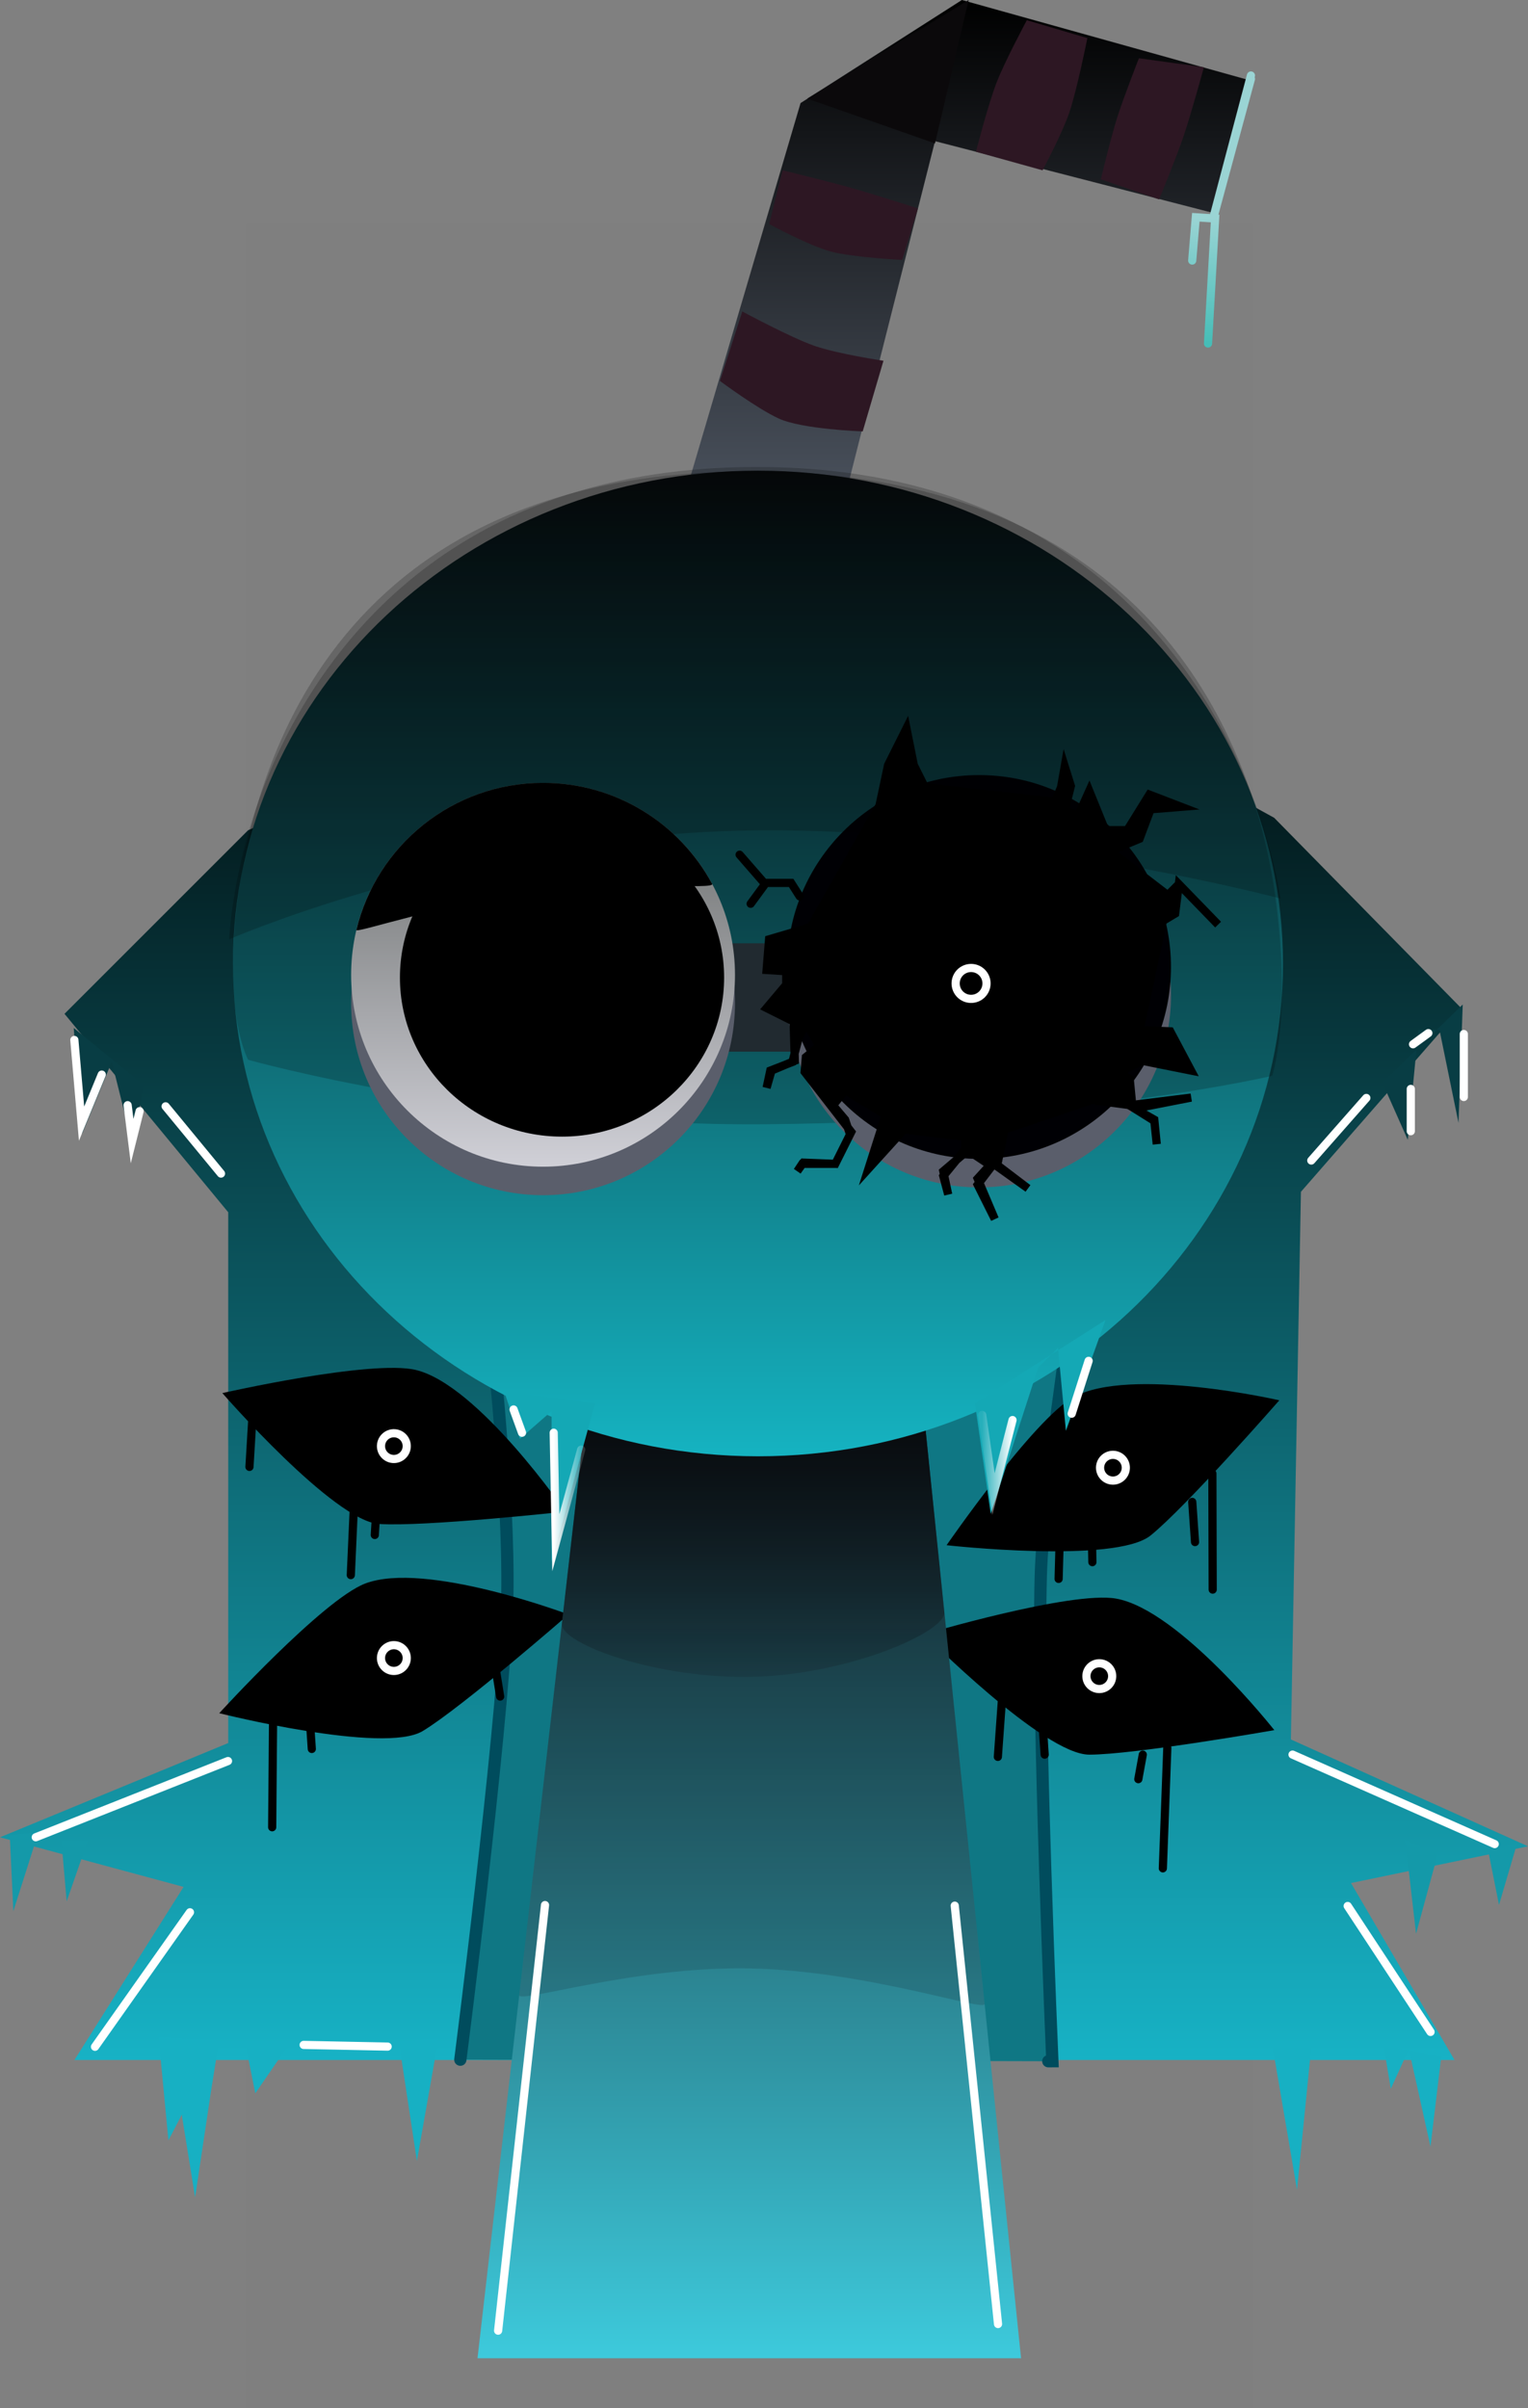 <svg version="1.1" xmlns="http://www.w3.org/2000/svg" xmlns:xlink="http://www.w3.org/1999/xlink" width="186.945" height="294.65" viewBox="0,0,186.945,294.65"><rect x="0" y="0" width="186.945" height="294.65" fill="#808080" stroke="none"/><defs><linearGradient x1="266.835" y1="18.962" x2="266.835" y2="83.937" gradientUnits="userSpaceOnUse" id="color-1"><stop offset="0" stop-color="#000000"/><stop offset="1" stop-color="#4f5763"/></linearGradient><linearGradient x1="295.592" y1="45.546" x2="295.592" y2="60.992" gradientUnits="userSpaceOnUse" id="color-2"><stop offset="0" stop-color="#9ad4d4"/><stop offset="1" stop-color="#46bdb7"/></linearGradient><linearGradient x1="241.801" y1="88.988" x2="241.801" y2="271.012" gradientUnits="userSpaceOnUse" id="color-3"><stop offset="0" stop-color="#000000"/><stop offset="1" stop-color="#17b2c5"/></linearGradient><linearGradient x1="240" y1="175.5" x2="240" y2="307.5" gradientUnits="userSpaceOnUse" id="color-4"><stop offset="0" stop-color="#0c070c"/><stop offset="1" stop-color="#3dcadc"/></linearGradient><linearGradient x1="240.469" y1="175.5" x2="240.469" y2="224.139" gradientUnits="userSpaceOnUse" id="color-5"><stop offset="0" stop-color="#000000"/><stop offset="1" stop-color="#0c070c" stop-opacity="0.14"/></linearGradient><linearGradient x1="241.061" y1="76.548" x2="241.061" y2="197.145" gradientUnits="userSpaceOnUse" id="color-6"><stop offset="0" stop-color="#070b0d"/><stop offset="1" stop-color="#15b3c1"/></linearGradient><linearGradient x1="214.769" y1="114.748" x2="214.769" y2="161.709" gradientUnits="userSpaceOnUse" id="color-7"><stop offset="0" stop-color="#666968"/><stop offset="1" stop-color="#d0d0d7"/></linearGradient><linearGradient x1="216.075" y1="200.986" x2="219.437" y2="200.986" gradientUnits="userSpaceOnUse" id="color-8"><stop offset="0" stop-color="#ffffff"/><stop offset="1" stop-color="#ffffff" stop-opacity="0.161"/></linearGradient><linearGradient x1="268.494" y1="196.926" x2="272.205" y2="196.926" gradientUnits="userSpaceOnUse" id="color-9"><stop offset="0" stop-color="#ffffff" stop-opacity="0.08"/><stop offset="1" stop-color="#ffffff"/></linearGradient></defs><g transform="translate(-148.328,-18.962)"><g data-paper-data="{&quot;isPaintingLayer&quot;:true}" fill-rule="nonzero" stroke-linejoin="miter" stroke-miterlimit="10" stroke-dasharray="" stroke-dashoffset="0" style="mix-blend-mode: normal"><path d="M178.409,313.613v-267.225c0,0 47.089,0 68.658,0c19.221,0 54.524,0 54.524,0v267.225z" fill-opacity="0.01" fill="#000000" stroke="none" stroke-width="0" stroke-linecap="butt"/><g stroke-linecap="round"><path d="M232.291,79.002l13.982,-47.429l19.739,-12.611l35.366,9.87l-4.661,16.175l-33.995,-8.773l-12.063,47.703z" fill="url(#color-1)" stroke="#000000" stroke-width="0"/><path d="M239.145,57.07c0,0 5.919,3.192 8.829,4.208c2.846,0.994 8.443,1.823 8.443,1.823l-2.54,8.643c0,0 -7.374,-0.242 -10.28,-1.577c-2.643,-1.213 -7.193,-4.599 -7.193,-4.599z" fill="#2d1723" stroke="#000000" stroke-width="0"/><path d="M244.08,39.798c0,0 5.7,1.394 8.334,2.136c2.864,0.806 8.217,2.525 8.217,2.525l-1.919,6.306c0,0 -6.048,-0.303 -8.735,-1.027c-2.738,-0.738 -7.541,-3.36 -7.541,-3.36z" fill="#2d1723" stroke="#000000" stroke-width="0"/><path d="M281.365,23.623c0,0 -1.261,6.309 -2.208,9.103c-0.875,2.581 -3.275,7.072 -3.275,7.072l-8.152,-2.266c0,0 1.471,-5.741 2.536,-8.493c1.008,-2.605 3.692,-7.604 3.692,-7.604z" fill="#2d1723" stroke="#000000" stroke-width="0"/><path d="M295.621,27.187c0,0 -1.553,5.688 -2.486,8.44c-0.893,2.635 -2.997,7.735 -2.997,7.735l-7.128,-2.467c0,0 1.202,-5.009 1.983,-7.491c0.772,-2.452 2.677,-7.313 2.677,-7.313z" fill="#2d1723" stroke="#000000" stroke-width="0"/><path d="M266.835,18.962l-4.112,17.546l-15.631,-5.482z" fill="#0b090b" stroke="#000000" stroke-width="0"/><path d="M232.291,79.002l13.982,-47.429l19.739,-12.611l35.366,9.87l-4.661,16.175l-33.995,-8.773l-12.063,47.703z" fill="none" stroke="#000000" stroke-width="0"/><path d="M301.376,28.612l-4.727,17.468l4.727,-17.879" fill="none" stroke="#9ad4d4" stroke-width="1"/><path d="M294.191,50.842l0.441,-5.296l2.359,0.153l-0.866,15.293" fill="none" stroke="url(#color-2)" stroke-width="1"/></g><g stroke-linecap="round"><path d="M304.222,119.025l22.88,23.288l-19.611,22.471l-1.226,67.005l29.008,13.074l-21.654,4.494l12.666,21.654c0,0 -85.42,0 -116.59,0c-20.869,0 -52.262,0 -52.262,0l13.353,-21.181l-22.457,-6.07l27.92,-11.532v-64.944l-20.03,-24.278l22.457,-22.457l71.014,-31.562z" fill="url(#color-3)" stroke="#000000" stroke-width="0"/><path d="M204.648,270.969c0,0 4.954,-38.489 5.68,-54.395c0.553,-12.116 -1.697,-32.805 -1.697,-32.805l70.855,-5.038c0,0 -3.549,23.031 -3.823,33.09c-0.443,16.302 1.418,59.337 1.418,59.337l-0.495,0.001" fill="#0f7784" stroke="#004c5d" stroke-width="1.5"/><path d="M165.884,151.721l-1.293,7.501l-2.587,-10.347l-3.621,8.795l-1.035,-12.933" fill="#083d44" stroke="#004c5d" stroke-width="0"/><path d="M327.288,141.866l-0.517,14.485l-2.328,-11.381h-2.587l-1.293,13.451l-3.104,-6.984" fill="#083d44" stroke="#004c5d" stroke-width="0"/><path d="M153.052,243.087l-3.089,9.709l-0.441,-9.267" fill="#1499a9" stroke="#004c5d" stroke-width="0"/><path d="M159.095,244.093l-2.609,7.502l-0.652,-7.502" fill="#1499a9" stroke="#004c5d" stroke-width="0"/><path d="M183.687,269.085l-4.126,6.002l-1.125,-5.626l-3.376,-0.375l-0.906,5.68l-1.957,13.046l-1.631,-10.111l-1.631,3.146l-1.2,-12.605" fill="#17b0c3" stroke="#004c5d" stroke-width="0"/><path d="M201.982,268.36l-2.648,15.004l-2.207,-14.563" fill="#17b0c3" stroke="#004c5d" stroke-width="0"/><path d="M324.223,245.853l-2.648,9.709l-1.324,-11.474" fill="#1499a9" stroke="#004c5d" stroke-width="0"/><path d="M333.932,244.529l-2.207,7.502l-1.324,-6.62" fill="#1499a9" stroke="#004c5d" stroke-width="0"/><path d="M324.665,270.566l-1.324,11.033l-2.648,-11.915l-2.207,4.854l-0.883,-5.296" fill="#17b0c3" stroke="#004c5d" stroke-width="0"/><path d="M308.778,269.243l-1.765,17.652l-3.089,-18.094" fill="#17b0c3" stroke="#004c5d" stroke-width="0"/><path d="M306.465,233.642l24.736,10.949" fill="none" stroke="#ffffff" stroke-width="1"/><path d="M313.212,252.165l10.138,15.41" fill="none" stroke="#ffffff" stroke-width="1"/><path d="M152.703,243.757l23.52,-9.327" fill="none" stroke="#ffffff" stroke-width="1"/><path d="M159.952,269.392l11.617,-16.457" fill="none" stroke="#ffffff" stroke-width="1"/><path d="M185.479,269.163l10.275,0.206" fill="none" stroke="#ffffff" stroke-width="1"/><path d="M175.367,162.552l-6.776,-8.228" fill="none" stroke="#ffffff" stroke-width="1"/><path d="M160.778,150.441l-2.471,6.001l-0.882,-10.236" fill="none" stroke="#ffffff" stroke-width="1"/><path d="M165.407,154.919l-0.915,3.659l-0.549,-4.391" fill="none" stroke="#ffffff" stroke-width="1"/><path d="M308.759,160.955l6.736,-7.655" fill="none" stroke="#ffffff" stroke-width="1"/><path d="M320.933,152.195v5.173" fill="none" stroke="#ffffff" stroke-width="1"/><path d="M327.421,145.476v7.705" fill="none" stroke="#ffffff" stroke-width="1"/><path d="M323.082,145.367l-1.875,1.364" fill="none" stroke="#ffffff" stroke-width="1"/></g><path d="M261.41,218.918c0,0 17.969,-5.33 23.459,-4.364c7.756,1.364 19.367,16.094 19.367,16.094c0,0 -17.066,3.001 -22.64,3.001c-5.574,0 -20.185,-14.73 -20.185,-14.73z" fill="#000000" stroke="none" stroke-width="0" stroke-linecap="butt"/><path d="M270.958,226.283l-0.546,7.638" fill="none" stroke="#000000" stroke-width="1" stroke-linecap="round"/><path d="M275.868,229.829l0.273,3.819" fill="none" stroke="#000000" stroke-width="1" stroke-linecap="round"/><path d="M287.597,236.649l0.546,-3.001" fill="none" stroke="#000000" stroke-width="1" stroke-linecap="round"/><path d="M290.598,247.56l0.546,-14.73" fill="none" stroke="#000000" stroke-width="1" stroke-linecap="round"/><path d="M264.138,208.024c0,0 10.65,-15.423 15.531,-18.115c6.896,-3.803 25.178,0.384 25.178,0.384c0,0 -11.409,13.043 -15.75,16.539c-4.341,3.497 -24.96,1.191 -24.96,1.191z" fill="#000000" stroke="none" stroke-width="0" stroke-linecap="butt"/><path d="M277.846,212.146l0.102,-3.737" fill="none" stroke="#000000" stroke-width="1" stroke-linecap="round"/><path d="M281.922,207.292l0.055,2.803" fill="none" stroke="#000000" stroke-width="1" stroke-linecap="round"/><path d="M294.536,207.639l-0.34,-4.913" fill="none" stroke="#000000" stroke-width="1" stroke-linecap="round"/><path d="M296.696,213.456l-0.038,-14.207" fill="none" stroke="#000000" stroke-width="1" stroke-linecap="round"/><path d="M175.532,189.41c0,0 18.278,-4.146 23.694,-2.825c7.651,1.867 18.276,17.323 18.276,17.323c0,0 -17.226,1.881 -22.788,1.517c-5.562,-0.364 -19.182,-16.015 -19.182,-16.015z" fill="#000000" stroke="none" stroke-width="0" stroke-linecap="butt"/><path d="M179.344,190.132l-0.495,8.308" fill="none" stroke="#000000" stroke-width="1" stroke-linecap="round"/><path d="M191.248,211.681l0.45,-10.07" fill="none" stroke="#000000" stroke-width="1" stroke-linecap="round"/><path d="" fill="none" stroke="#000000" stroke-width="1" stroke-linecap="round"/><path d="M194.183,206.771l0.211,-3.453" fill="none" stroke="#000000" stroke-width="1" stroke-linecap="round"/><path d="M175.153,228.577c0,0 12.632,-13.846 17.831,-15.856c7.346,-2.839 24.897,3.775 24.897,3.775c0,0 -13.063,11.386 -17.835,14.265c-4.773,2.88 -24.893,-2.184 -24.893,-2.184z" fill="#000000" stroke="none" stroke-width="0" stroke-linecap="butt"/><path d="M181.741,228.867l-0.113,13.664" fill="none" stroke="#000000" stroke-width="1" stroke-linecap="round"/><path d="M186.476,232.953l-0.227,-3.365" fill="none" stroke="#000000" stroke-width="1" stroke-linecap="round"/><path d="" fill="none" stroke="#000000" stroke-width="1" stroke-linecap="round"/><path d="M208.894,222.65l0.627,3.892" fill="none" stroke="#000000" stroke-width="1" stroke-linecap="round"/><path d="M281.247,224.043c0,-0.87 0.706,-1.576 1.576,-1.576c0.87,0 1.576,0.706 1.576,1.576c0,0.87 -0.706,1.576 -1.576,1.576c-0.87,0 -1.576,-0.706 -1.576,-1.576z" fill="none" stroke="#ffffff" stroke-width="1" stroke-linecap="butt"/><path d="M283.265,199.53c-0.546,-0.678 -0.439,-1.67 0.239,-2.216c0.678,-0.546 1.67,-0.439 2.216,0.239c0.546,0.678 0.439,1.67 -0.239,2.216c-0.678,0.546 -1.67,0.439 -2.216,-0.239z" fill="none" stroke="#ffffff" stroke-width="1" stroke-linecap="butt"/><path d="M194.944,195.796c0.057,-0.869 0.807,-1.527 1.675,-1.47c0.869,0.057 1.527,0.807 1.47,1.675c-0.057,0.869 -0.807,1.527 -1.675,1.47c-0.869,-0.057 -1.527,-0.807 -1.47,-1.675z" fill="none" stroke="#ffffff" stroke-width="1" stroke-linecap="butt"/><path d="M195.167,222.644c-0.45,-0.745 -0.21,-1.714 0.535,-2.164c0.745,-0.45 1.714,-0.21 2.164,0.535c0.45,0.745 0.21,1.714 -0.535,2.164c-0.745,0.45 -1.714,0.21 -2.164,-0.535z" fill="none" stroke="#ffffff" stroke-width="1" stroke-linecap="butt"/><g><path d="M206.75,307.5l15.143,-131.842l37.783,-0.158l13.574,132z" fill="url(#color-4)" stroke="#000000" stroke-width="0" stroke-linecap="butt"/><path d="M211.853,263.072c2.786,-24.254 10.04,-87.414 10.04,-87.414l37.783,-0.158c0,0 6.614,64.316 9.115,88.636c0.109,1.062 -14.404,-4.065 -28.803,-4.332c-14.185,-0.263 -28.259,4.35 -28.135,3.269z" fill-opacity="0.14" fill="#0c070c" stroke="#000000" stroke-width="0" stroke-linecap="butt"/><path d="M217.077,217.59c2.511,-21.859 4.816,-41.932 4.816,-41.932l37.783,-0.158c0,0 1.982,19.276 4.187,40.714c0.241,2.347 -11.326,7.513 -23.018,7.901c-11.961,0.397 -24.054,-4.039 -23.768,-6.525z" fill="url(#color-5)" stroke="#000000" stroke-width="0" stroke-linecap="butt"/><path d="M215.008,252.053l-5.737,52.074" fill="none" stroke="#ffffff" stroke-width="1" stroke-linecap="round"/><path d="M270.433,303.316l-5.296,-51.192" fill="none" stroke="#ffffff" stroke-width="1" stroke-linecap="round"/></g><g><path d="M176.824,136.846c0,-33.302 28.76,-60.298 64.237,-60.298c35.477,0 64.237,26.996 64.237,60.298c0,33.302 -28.76,60.298 -64.237,60.298c-35.477,0 -64.237,-26.996 -64.237,-60.298z" fill="url(#color-6)" stroke="#000000" stroke-width="0" stroke-linecap="butt"/><path d="M231.467,147.635v-13.259h17.795v13.259z" fill="#29353c" stroke="none" stroke-width="0" stroke-linecap="butt"/><path d="M178.695,148.632c0,0 -2.349,-4.15 -1.788,-14.211c1.256,-22.513 13.282,-58.799 65.456,-57.773c44.83,0.934 59.198,30.444 62.103,52.791c1.837,14.129 -0.491,21.153 -0.491,21.153c0,0 -23.488,5.582 -61.883,5.92c-34.395,0.303 -63.397,-7.88 -63.397,-7.88z" fill-opacity="0.201" fill="#000000" stroke="none" stroke-width="0" stroke-linecap="butt"/><path d="M191.288,141.718c0,-12.968 10.513,-23.481 23.481,-23.481c12.968,0 23.481,10.513 23.481,23.481c0,12.968 -10.513,23.481 -23.481,23.481c-12.968,0 -23.481,-10.513 -23.481,-23.481z" fill="#5a5e6b" stroke="#000000" stroke-width="0" stroke-linecap="butt"/><path d="M268.113,164.245c-12.968,0 -23.481,-10.513 -23.481,-23.481c0,-12.968 10.513,-23.481 23.481,-23.481c12.968,0 23.481,10.513 23.481,23.481c0,12.968 -10.513,23.481 -23.481,23.481z" data-paper-data="{&quot;index&quot;:null}" fill="#5a5e6b" stroke="#000000" stroke-width="0" stroke-linecap="butt"/><path d="M191.288,138.229c0,-12.968 10.513,-23.481 23.481,-23.481c12.968,0 23.481,10.513 23.481,23.481c0,12.968 -10.513,23.481 -23.481,23.481c-12.968,0 -23.481,-10.513 -23.481,-23.481z" fill="url(#color-7)" stroke="#000000" stroke-width="0" stroke-linecap="butt"/><path d="M268.113,160.756c-12.968,0 -23.481,-10.513 -23.481,-23.481c0,-12.968 10.513,-23.481 23.481,-23.481c12.968,0 23.481,10.513 23.481,23.481c0,12.968 -10.513,23.481 -23.481,23.481z" data-paper-data="{&quot;index&quot;:null}" fill="#000004" stroke="#000000" stroke-width="0" stroke-linecap="butt"/><path d="M191.931,132.75c2.468,-10.325 11.757,-18.002 22.838,-18.002c8.94,0 16.713,4.996 20.68,12.349c0.419,0.777 -10.358,-0.423 -21.037,0.882c-11.321,1.383 -22.592,5.238 -22.481,4.771z" fill="#000000" stroke="#000000" stroke-width="0" stroke-linecap="butt"/><path d="M176.371,133.885c0,0 0.392,-10.598 5.774,-22.324c7.622,-16.604 24.713,-36.01 60.217,-35.449c55.927,0.884 62.639,52.791 62.639,52.791c0,0 -32.098,-8.519 -63.51,-8.341c-18.871,0.107 -36.317,3.969 -48.392,7.507c-10.329,3.027 -16.728,5.816 -16.728,5.816z" fill-opacity="0.201" fill="#000000" stroke="none" stroke-width="0" stroke-linecap="butt"/><path d="M246.171,128.64l-1.051,-1.651h-3.302l-3.002,-3.452" fill="none" stroke="#000000" stroke-width="1" stroke-linecap="round"/><path d="M241.818,127.289l-1.651,2.252" fill="none" stroke="#000000" stroke-width="1" stroke-linecap="round"/><path d="M255.927,117.532l1.051,-4.953l2.252,-4.503l0.901,4.503l1.351,2.702l15.911,1.801l0.75,-1.801l0.45,-2.552l0.75,2.402l-0.75,3.002l1.651,0.6l1.351,-3.002l1.951,4.803h2.702l2.702,-4.353l3.903,1.501l-3.753,0.3l-1.351,3.602l-3.602,1.501l7.055,5.404l1.351,-1.351l4.803,4.953l-4.803,-4.953l-0.45,3.602l-1.501,0.901l-2.852,13.359l3.753,0.15l2.552,4.803l-6.004,-1.201l-2.702,1.351l1.201,0.901l0.3,3.152l7.205,-0.901l-6.905,1.351l2.402,1.501l0.3,2.852l-0.3,-3.002l-3.152,-1.801l-4.503,-0.6l-10.657,3.602l-0.901,4.353l3.753,2.852l-4.203,-3.002l-1.951,2.552l2.101,4.203l-2.101,-4.953l1.501,-1.651l-2.702,-1.801l-3.002,2.552l0.6,2.852l-0.6,-2.252l2.702,-3.302v-1.501l-7.505,-0.901l-4.353,4.803l2.101,-6.604l-4.953,-3.002l-1.201,1.501l-3.753,-3.753l4.953,5.854l0.6,1.801l-1.801,3.602h-4.053l-0.6,0.901l0.75,-1.051l3.903,0.15l1.951,-3.903l-5.704,-7.355l0.15,-1.801l1.651,-1.351l-1.651,-2.852l-0.901,1.951l-0.751,2.852l-2.702,1.051l-0.45,2.101l0.6,-2.101l2.852,-1.201l-0.15,-4.803l-3.302,-1.651l2.402,-2.852v-1.651l-2.402,-0.15l0.3,-3.753l5.103,-1.501z" fill="#000000" stroke="#000000" stroke-width="1" stroke-linecap="round"/><path d="M221.138,190.643l-5.324,19.361v-18.393l-3.872,3.388l-1.936,-5.808" fill="#14a8b5" stroke="#004c5d" stroke-width="0" stroke-linecap="round"/><path d="M283.577,180.479l-4.84,13.553l-0.968,-10.165l-2.42,2.42l-5.808,17.909l-1.936,-13.553" fill="#14a8b5" stroke="#004c5d" stroke-width="0" stroke-linecap="round"/><path d="M212.195,194.261l-1.035,-2.845" fill="none" stroke="#ffffff" stroke-width="1" stroke-linecap="round"/><path d="M219.437,196.33l-3.104,11.381l-0.259,-13.451" fill="none" stroke="url(#color-8)" stroke-width="1" stroke-linecap="round"/><path d="M272.205,192.709l-2.328,9.053l-1.384,-9.673" fill="none" stroke="url(#color-9)" stroke-width="1" stroke-linecap="round"/><path d="M281.517,185.466l-2.069,6.467" fill="none" stroke="#ffffff" stroke-width="1" stroke-linecap="round"/></g><path d="M197.258,138.57c0,-10.748 8.878,-19.462 19.831,-19.462c10.952,0 19.831,8.713 19.831,19.462c0,10.748 -8.878,19.462 -19.831,19.462c-10.952,0 -19.831,-8.713 -19.831,-19.462z" fill="#000000" stroke="none" stroke-width="0" stroke-linecap="butt"/><path d="M265.246,139.287c0,-1.044 0.846,-1.89 1.89,-1.89c1.044,0 1.89,0.846 1.89,1.89c0,1.044 -0.846,1.89 -1.89,1.89c-1.044,0 -1.89,-0.846 -1.89,-1.89z" fill="none" stroke="#ffffff" stroke-width="1" stroke-linecap="butt"/></g></g></svg>